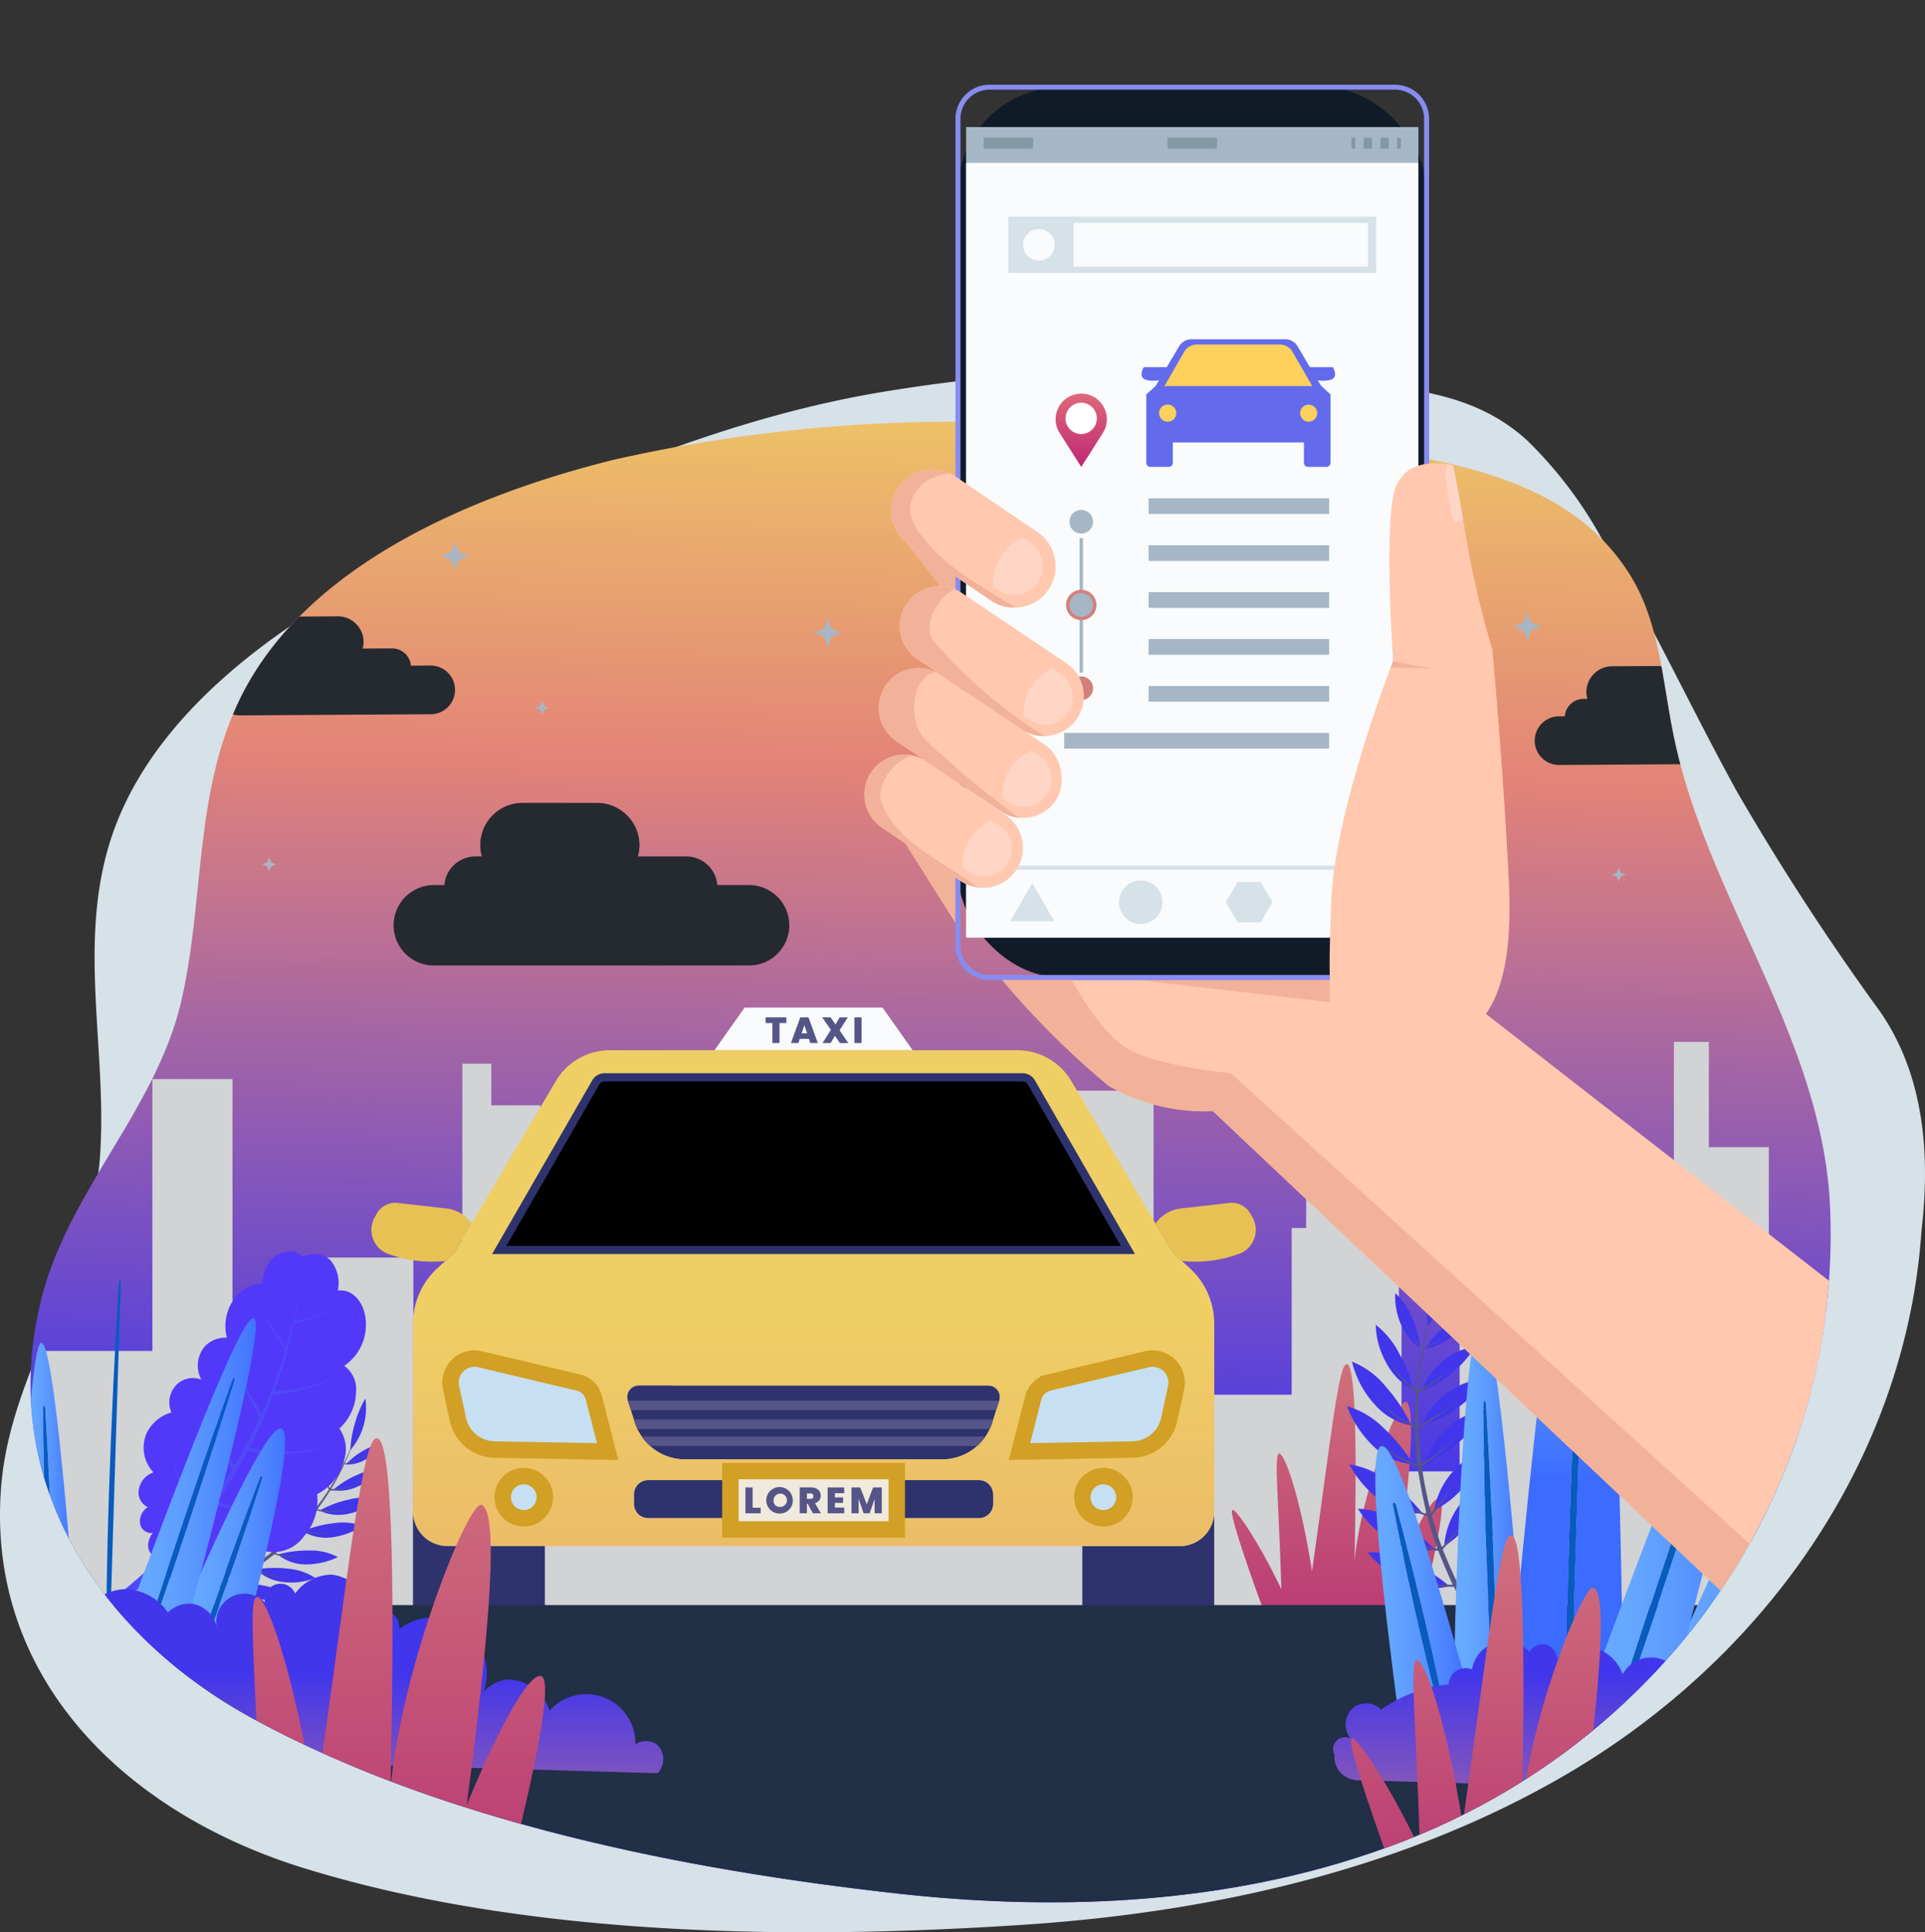 <svg xmlns="http://www.w3.org/2000/svg" xmlns:xlink="http://www.w3.org/1999/xlink" width="117.069" height="117.511" viewBox="0 0 117.069 117.511"><rect x="0" y="0" width="117.069" height="117.511" fill="#333333" stroke="none"/><defs><linearGradient id="a" x1="0.519" y1="-0.055" x2="0.496" y2="0.719" gradientUnits="objectBoundingBox"><stop offset="0" stop-color="#efcf64"/><stop offset="0.371" stop-color="#e38378"/><stop offset="1" stop-color="#4136eb"/></linearGradient><clipPath id="b"><path d="M134.48,130.43c-4.268-.3-8.551-.39-12.826-.352a94.3,94.3,0,0,0-21.961,2.307c-8.366,2.081-18.682,6.3-22.709,14.51-2.8,5.71-2.18,12.272-3.566,18.335-1.526,6.676-6.9,11.6-8.545,18.257-2.712,10.979,3.539,20.363,12.913,25.461,11.556,6.285,26.186,9.182,39.159,10.627,10.308,1.147,20.979.6,30.656-3.136,15.925-6.143,26.758-21.212,26.076-38.481-.414-10.48-7.612-19-9.583-29.092-.627-3.211-.834-6.625-2.546-9.412-3.65-5.942-10.878-6.96-17.181-7.935C141.087,131.012,137.788,130.66,134.48,130.43Z" transform="translate(-64.235 -130.07)" fill="none"/></clipPath><linearGradient id="c" x1="0.5" y1="0.384" x2="0.5" y2="1.046" gradientUnits="objectBoundingBox"><stop offset="0" stop-color="#efcf64"/><stop offset="1" stop-color="#eaac6d"/></linearGradient><linearGradient id="d" x1="0.5" x2="0.5" y2="1" gradientUnits="objectBoundingBox"><stop offset="0" stop-color="#d0717c"/><stop offset="0.967" stop-color="#bb3d74"/></linearGradient><linearGradient id="e" x1="-202.796" y1="-142.835" x2="-202.796" y2="-141.836" gradientUnits="objectBoundingBox"><stop offset="0" stop-color="#a867a2"/><stop offset="1" stop-color="#4136eb"/></linearGradient><linearGradient id="f" x1="-194.947" y1="-237.569" x2="-194.947" y2="-235.912" xlink:href="#e"/><linearGradient id="g" y1="0.5" x2="1" y2="0.5" gradientUnits="objectBoundingBox"><stop offset="0" stop-color="#68acff"/><stop offset="0.229" stop-color="#64a7ff"/><stop offset="0.498" stop-color="#5a98ff"/><stop offset="0.787" stop-color="#4a81ff"/><stop offset="1" stop-color="#3b6bff"/></linearGradient><linearGradient id="h" x1="0.5" y1="0.062" x2="0.5" y2="0.607" xlink:href="#g"/><linearGradient id="l" x1="105.42" y1="-166.173" x2="105.292" y2="-165.527" gradientUnits="objectBoundingBox"><stop offset="0" stop-color="#84e4fd"/><stop offset="0.472" stop-color="#6a8bfa"/><stop offset="0.83" stop-color="#584ff9"/><stop offset="1" stop-color="#5238f9"/></linearGradient><linearGradient id="r" x1="0.5" y1="2.66" x2="0.5" y2="0.5" xlink:href="#a"/><linearGradient id="s" x1="0.5" y1="2.472" x2="0.5" y2="0.312" xlink:href="#a"/><clipPath id="v"><path d="M173.676,119.293c-.414-10.48-7.612-19-9.583-29.092-.627-3.211-.834-6.625-2.546-9.412-2.081-3.388-5.327-5.174-8.9-6.266V45.759H95.4V74.944c-7.327,2.37-15.058,6.438-18.417,13.286-2.8,5.71-2.18,12.272-3.566,18.335-1.526,6.676-6.9,11.6-8.545,18.257-2.712,10.979,3.539,20.363,12.913,25.461,11.556,6.285,26.186,9.182,39.159,10.627,10.308,1.147,20.979.6,30.656-3.136C163.524,151.631,174.358,136.563,173.676,119.293Z" transform="translate(-64.235 -45.759)" fill="none"/></clipPath><linearGradient id="w" x1="0.5" x2="0.5" y2="1" gradientUnits="objectBoundingBox"><stop offset="0" stop-color="#df697b"/><stop offset="1" stop-color="#be2773"/></linearGradient></defs><g transform="translate(-58.123 -45.759)"><path d="M123.367,119.707a102.943,102.943,0,0,0-11.444,1.23c-9,1.477-16.848,4.872-25.186,8.4-1.439.609-2.925,1.288-4.417,2.039-7.46,3.752-15.054,9.294-17.471,16.826-2.016,6.285-.205,12.794-.639,19.174-.477,7.024-5.4,12.988-6.006,20.019-1,11.588,7.353,19.9,18.32,23.31,13.52,4.2,29.754,4.412,43.955,3.462,11.282-.755,22.66-3.291,32.413-8.855,11.236-6.411,19.027-16.774,21.407-28.352a37.385,37.385,0,0,0,.683-5.028c.518-4.472.214-9.338-2.524-13.293A153.857,153.857,0,0,1,163.72,145.2c-2.786-5.081-5.227-10.348-8.192-15.331a25.449,25.449,0,0,0-4.558-5.988c-3.09-2.8-6.818-3.077-10.769-3.571A96.319,96.319,0,0,0,123.367,119.707Z" transform="translate(0 -51.365)" fill="#d6e1e8"/><path d="M134.48,130.43c-4.268-.3-8.551-.39-12.826-.352a94.3,94.3,0,0,0-21.961,2.307c-8.366,2.081-18.682,6.3-22.709,14.51-2.8,5.71-2.18,12.272-3.566,18.335-1.526,6.676-6.9,11.6-8.545,18.257-2.712,10.979,3.539,20.363,12.913,25.461,11.556,6.285,26.186,9.182,39.159,10.627,10.308,1.147,20.979.6,30.656-3.136,15.925-6.143,26.758-21.212,26.076-38.481-.414-10.48-7.612-19-9.583-29.092-.627-3.211-.834-6.625-2.546-9.412-3.65-5.942-10.878-6.96-17.181-7.935C141.087,131.012,137.788,130.66,134.48,130.43Z" transform="translate(-4.253 -58.665)" fill="url(#a)"/><g transform="translate(59.982 71.405)"><g clip-path="url(#b)"><g transform="translate(-27.502 35.632)"><g transform="translate(25.602 1.153)" style="mix-blend-mode:multiply;isolation:isolate"><path d="M57.987,280.74v-1.389h2.782v-8.629h6.526V254.188h4.873v23.235h3.345v-12.38h7.654v15.263h2.98V253.257h1.76v2.528h2.98v7.123h.9v12.735h7.091V265.076h3.009v-2.323h6.738v10.022h4.558v-2.258h7.693V254.895h7.306v18.489h8.4V263.247h.88V251H143.1V267.91h.163v10.137h3.531V262.784h6.941v2.244h2.128v10.137h3.963V251.93h2.126v6.4H165.6v10.137h5.66v18.122H57.987Z" transform="translate(-57.987 -250.999)" fill="#d1d3d4"/></g><g transform="translate(48.255)"><path d="M213.022,249.8c-.748-1.054-1.829-2.591-1.829-2.591H202.8s-1.081,1.537-1.829,2.591h12.051Z" transform="translate(-180.131 -247.21)" fill="#f8fafb"/><path d="M294.968,286.994a1.305,1.305,0,0,0-1.34-.761l-2.887.33a2.178,2.178,0,0,0-1.6.924l1.047,1.767.554.509a7.834,7.834,0,0,0,3.58-.472A1.562,1.562,0,0,0,294.968,286.994Z" transform="translate(-241.48 -274.356)" fill="#e8c154"/><path d="M280.428,350.064h-5.921v4.019a1.063,1.063,0,0,0,1.063,1.063h5.893a1.063,1.063,0,0,0,1.063-1.063v-6.113A2.094,2.094,0,0,1,280.428,350.064Z" transform="translate(-231.298 -317.321)" fill="#2e336d"/><path d="M205.837,341.652h-20.1a.874.874,0,0,0-.875.875v.57a.874.874,0,0,0,.875.875h20.1a.874.874,0,0,0,.876-.875v-.57A.874.874,0,0,0,205.837,341.652Z" transform="translate(-168.921 -312.924)" fill="#2e336d"/><path d="M206.153,323.661l0,.012-.183.57-.183.57-.061.2a2.535,2.535,0,0,1-.151.379,2.762,2.762,0,0,1-.265.468,3.044,3.044,0,0,1-.5.57,3.2,3.2,0,0,1-2.134.814h-15.63a3.2,3.2,0,0,1-2.134-.814,3.056,3.056,0,0,1-.5-.57,2.764,2.764,0,0,1-.265-.468,2.539,2.539,0,0,1-.151-.379l-.061-.2-.183-.57-.183-.57,0-.012a.7.7,0,0,1,.668-.912h21.258A.7.7,0,0,1,206.153,323.661Z" transform="translate(-167.992 -299.771)" fill="#2e336d"/><g transform="translate(7.318 3.988)"><path d="M195.613,271.319l-6.088-10.568a.871.871,0,0,0-.749-.432H163.354a.871.871,0,0,0-.749.432l-6.088,10.568h39.1Z" transform="translate(-156.517 -260.319)" fill="#2e336d"/><path d="M195.613,271.319l-6.088-10.568a.871.871,0,0,0-.749-.432H163.354a.871.871,0,0,0-.749.432l-6.088,10.568h39.1Z" transform="translate(-156.517 -260.319)"/><path d="M195.613,271.319l-6.088-10.568a.871.871,0,0,0-.749-.432H163.354a.871.871,0,0,0-.749.432l-6.088,10.568h39.1Z" transform="translate(-156.517 -260.319)" fill="none" stroke="#2e336d" stroke-miterlimit="10" stroke-width="1"/></g><path d="M185.848,266.266l-5.119-8.666a3.811,3.811,0,0,0-3.282-1.873H152.661a3.811,3.811,0,0,0-3.282,1.873l-5.119,8.666-1.047,1.767-.554.509-.476.432a4.577,4.577,0,0,0-1.491,3.376v11.436a2.094,2.094,0,0,0,2.1,2.093h44.528a2.094,2.094,0,0,0,2.1-2.093V272.351a4.578,4.578,0,0,0-1.491-3.376l-.476-.432-.554-.509Zm-34.254-8.711a.871.871,0,0,1,.749-.432h25.421a.871.871,0,0,1,.749.432l6.088,10.568h-39.1Zm-4.166,26.634a1.281,1.281,0,1,1,1.283-1.279A1.276,1.276,0,0,1,147.428,284.189Zm-1.763-4.179a2.326,2.326,0,0,1-2.24-1.841l-.415-1.922a1.459,1.459,0,0,1,1.763-1.731l5.987,1.421a1.264,1.264,0,0,1,.928.912l.843,3.282Zm30.316,3.3a.874.874,0,0,1-.876.875H155a.874.874,0,0,1-.875-.875v-.57a.874.874,0,0,1,.875-.875h20.1a.874.874,0,0,1,.876.875Zm.37-6.284-.432,1.348a3.2,3.2,0,0,1-3.05,2.232h-15.63a3.2,3.2,0,0,1-3.05-2.232l-.432-1.348a.7.7,0,0,1,.668-.912h21.258A.7.7,0,0,1,176.351,277.026Zm6.329,7.164a1.281,1.281,0,1,1,1.279-1.279A1.279,1.279,0,0,1,182.679,284.189Zm4.419-7.941-.415,1.922a2.326,2.326,0,0,1-2.24,1.841l-6.866.122.843-3.282a1.264,1.264,0,0,1,.929-.912l5.986-1.421A1.459,1.459,0,0,1,187.1,276.248Z" transform="translate(-138.188 -253.136)" fill="url(#c)"/><path d="M138.531,287.486a2.178,2.178,0,0,0-1.6-.924l-2.887-.33a1.3,1.3,0,0,0-1.34.761,1.562,1.562,0,0,0,.647,2.3,7.834,7.834,0,0,0,3.58.472l.554-.509Z" transform="translate(-132.46 -274.356)" fill="#e8c154"/><path d="M140.692,347.971v6.113a1.063,1.063,0,0,0,1.063,1.063h5.893a1.063,1.063,0,0,0,1.063-1.063v-4.019h-5.921A2.094,2.094,0,0,1,140.692,347.971Z" transform="translate(-138.188 -317.321)" fill="#2e336d"/><g transform="translate(23.947 0.591)"><path d="M211.185,249.154h1.263v.346h-.416v1.216H211.6V249.5h-.412Z" transform="translate(-211.185 -249.154)" fill="#565588"/><path d="M217.345,250.461h-.554l-.084.255h-.456l.569-1.562h.5l.567,1.562h-.459Zm-.277-.837-.166.5h.334Z" transform="translate(-214.71 -249.154)" fill="#565588"/><path d="M223.282,250.275l-.259.441h-.494l.507-.8-.525-.762h.512l.295.43.253-.43h.494l-.5.787.534.776h-.512Z" transform="translate(-219.066 -249.154)" fill="#565588"/><path d="M228.947,249.154h.434v1.562h-.434Z" transform="translate(-223.544 -249.154)" fill="#565588"/></g><path d="M275.79,340.875a1.281,1.281,0,1,0,1.279,1.283A1.283,1.283,0,0,0,275.79,340.875Z" transform="translate(-231.298 -312.384)" fill="#c6dff2" stroke="#d1a024" stroke-miterlimit="10" stroke-width="1"/><path d="M269.707,317.407l-5.986,1.421a1.264,1.264,0,0,0-.929.912l-.843,3.282,6.866-.122a2.326,2.326,0,0,0,2.24-1.841l.415-1.922A1.459,1.459,0,0,0,269.707,317.407Z" transform="translate(-222.56 -296.026)" fill="#c6dff2" stroke="#d1a024" stroke-miterlimit="10" stroke-width="1"/><path d="M159.911,340.875a1.281,1.281,0,1,0,1.283,1.283A1.279,1.279,0,0,0,159.911,340.875Z" transform="translate(-150.671 -312.384)" fill="#c6dff2" stroke="#d1a024" stroke-miterlimit="10" stroke-width="1"/><path d="M155.981,318.828l-5.987-1.421a1.459,1.459,0,0,0-1.763,1.731l.415,1.922a2.327,2.327,0,0,0,2.24,1.841l6.866.122-.843-3.282A1.264,1.264,0,0,0,155.981,318.828Z" transform="translate(-143.41 -296.026)" fill="#c6dff2" stroke="#d1a024" stroke-miterlimit="10" stroke-width="1"/><path d="M206.235,325.788l-.183.57H183.832l-.183-.57Z" transform="translate(-168.078 -301.886)" fill="#565588"/><path d="M206.707,329.537l-.061.2a2.538,2.538,0,0,1-.151.379H185.066a2.54,2.54,0,0,1-.151-.379l-.061-.2Z" transform="translate(-168.916 -304.494)" fill="#565588"/><path d="M207.32,332.964a3.045,3.045,0,0,1-.5.57h-19.9a3.054,3.054,0,0,1-.5-.57Z" transform="translate(-170.006 -306.879)" fill="#565588"/><rect width="10.119" height="3.555" transform="translate(21.806 28.181)" fill="#efeadc" stroke="#d1a024" stroke-miterlimit="10" stroke-width="1"/><g transform="translate(22.721 29.151)"><path d="M207.593,343.126v1.239h.489v.335h-.927v-1.574Z" transform="translate(-207.155 -343.101)" fill="#565588"/><path d="M212.129,344.66a.807.807,0,1,1,.806-.809A.792.792,0,0,1,212.129,344.66Zm0-.406a.405.405,0,1,0-.362-.4A.357.357,0,0,0,212.129,344.253Z" transform="translate(-210.053 -343.045)" fill="#565588"/><path d="M218.7,343.126c.391,0,.587.223.587.5a.457.457,0,0,1-.346.456l.355.614h-.489l-.313-.581h-.047v.581h-.438v-1.574Zm-.036.366h-.217v.328h.217c.118,0,.179-.058.179-.165A.156.156,0,0,0,218.666,343.492Z" transform="translate(-214.709 -343.101)" fill="#565588"/><path d="M224.61,343.477h-.569v.257h.5v.333h-.5v.283h.569v.351H223.6v-1.574h1.007Z" transform="translate(-218.6 -343.101)" fill="#565588"/><path d="M228.363,343.126h.529l.4,1.023.386-1.023h.527V344.7h-.438v-.869l-.3.869H229.1l-.3-.875v.875h-.438Z" transform="translate(-221.912 -343.101)" fill="#565588"/></g></g><path d="M317.05,326.628c-.4-.134-1.428,1.7-2.557,4.423,1.065-7.97.947-10.153.5-10.3-.426-.139-2.693,5.389-3.116,9.685q.255-11.915-.466-11.973c-.5-.041-.93,4.236-2.119,12.6-.748-4.72-1.687-7.182-2-7.153-.334.03-.016,2.881.136,8.242-1.536-3.183-2.8-4.893-2.974-4.821q-.3.124,2.022,6.492h9.349S317.691,326.842,317.05,326.628Z" transform="translate(-203.858 -296.79)" fill="url(#d)"/><path d="M80.759,366.651a28.939,28.939,0,0,0,8.524,6.915c11.556,6.285,26.186,9.182,39.159,10.627,10.308,1.147,20.979.6,30.656-3.136a41.523,41.523,0,0,0,18.79-14.405Z" transform="translate(-48.23 -330.319)" fill="#212f47"/><g transform="translate(107.559 14.944)"><g transform="translate(0)"><path d="M334.152,305.729a7.829,7.829,0,0,0,1.769-1.761,4.221,4.221,0,0,0-2.289.771,4.706,4.706,0,0,0-1.684,2.057A5.732,5.732,0,0,0,334.152,305.729Zm.155,10.528a5.8,5.8,0,0,0,1.558-1.922,8.055,8.055,0,0,0,.872-2.362,4.246,4.246,0,0,0-1.769,1.675A4.716,4.716,0,0,0,334.307,316.257Zm-4.667-9.308a5.161,5.161,0,0,0-2.217-1.319,6.608,6.608,0,0,0,1.7,2.524,3.9,3.9,0,0,0,2.327,1.013A10.011,10.011,0,0,0,329.639,306.949Zm3.7,7.2a5.74,5.74,0,0,0,1.732-1.734,7.911,7.911,0,0,0,1.1-2.241,4.218,4.218,0,0,0-1.912,1.474A4.693,4.693,0,0,0,333.337,314.153Zm2.536-8.3a4.264,4.264,0,0,0-2.219,1,4.716,4.716,0,0,0-1.481,2.227,5.816,5.816,0,0,0,2.1-1.292A7.922,7.922,0,0,0,335.873,305.852Zm-5.942,4.337a5.155,5.155,0,0,0-2.37-1.017,6.62,6.62,0,0,0,2.012,2.28,3.9,3.9,0,0,0,2.44.7A9.988,9.988,0,0,0,329.932,310.189Zm6.037-1.9a4.258,4.258,0,0,0-2.07,1.279,4.706,4.706,0,0,0-1.178,2.4,5.818,5.818,0,0,0,1.917-1.557A7.939,7.939,0,0,0,335.969,308.29Zm-6.187-3.846a5.11,5.11,0,0,0-2.055-1.522,5.878,5.878,0,0,0,1.422,2.656,3.871,3.871,0,0,0,2.193,1.23A9.912,9.912,0,0,0,329.782,304.444Zm.791-2.061a5.272,5.272,0,0,0-1.4-1.7,4.9,4.9,0,0,0,.715,2.451,3.738,3.738,0,0,0,1.551,1.494A7.616,7.616,0,0,0,330.572,302.383Zm-.28,11.529a3.874,3.874,0,0,0,2.476.451,9.855,9.855,0,0,0-2.248-1.732,5.1,5.1,0,0,0-2.438-.764A5.908,5.908,0,0,0,330.292,313.912Zm1.671-9.241a4.988,4.988,0,0,0,1.808-1.027,6.391,6.391,0,0,0,1.431-1.611,3.5,3.5,0,0,0-1.882.805A4.217,4.217,0,0,0,331.963,304.67Zm-.757,10.382a5.138,5.138,0,0,0-2.529-.528,6.693,6.693,0,0,0,2.436,1.846,3.9,3.9,0,0,0,2.537.208A10.072,10.072,0,0,0,331.206,315.053Zm.982-12.9a3.943,3.943,0,0,0,1.546-.689,5.224,5.224,0,0,0,1.287-1.239,3.077,3.077,0,0,0-1.583.54A3.759,3.759,0,0,0,332.188,302.157Zm.446-3.741a5.389,5.389,0,0,0-.325,2.347c0,.02,0,.04.007.06l.034-.049a10.129,10.129,0,0,0,1.032-2.087,9.014,9.014,0,0,0,.562-2.348A5.408,5.408,0,0,0,332.634,298.416Zm-1.88,2.353a3.082,3.082,0,0,0,1.121,1.33,6.025,6.025,0,0,0-.514-1.878,4.083,4.083,0,0,0-1.007-1.454A4.282,4.282,0,0,0,330.753,300.768Z" transform="translate(-327.422 -296.338)" fill="url(#e)"/><path d="M335.157,316.463c-.03-.012-.059-.025-.089-.036h0c-.094-.038-.189-.076-.281-.122a5.682,5.682,0,0,1-1.4-.93,4.622,4.622,0,0,1-.615-.667,4.518,4.518,0,0,0,.628.635,5.347,5.347,0,0,0,.687.492,6.294,6.294,0,0,0,.722.369c.1.042.2.079.293.114l.077.028c.078.029.159.052.238.076-.07-.737-.116-1.46-.139-2.2-.1-.047-.194-.093-.29-.144l-.039-.022h0c-.1-.058-.21-.113-.311-.179a5.816,5.816,0,0,1-.675-.48,5.71,5.71,0,0,1-.623-.594,4.638,4.638,0,0,1-.544-.726,4.448,4.448,0,0,0,.562.7,5.5,5.5,0,0,0,.633.562,6.574,6.574,0,0,0,.681.446c.11.064.227.12.341.18l.011.005c.084.04.169.077.254.114-.009-.669.015-1.348.07-2.014-.075-.06-.148-.121-.221-.185h0c-.085-.074-.17-.154-.252-.235a6.245,6.245,0,0,1-.466-.52,5.82,5.82,0,0,1-.416-.592,5.051,5.051,0,0,1-.351-.667,4.823,4.823,0,0,0,.371.642,5.627,5.627,0,0,0,.433.562,6.14,6.14,0,0,0,.479.489c.067.061.136.121.205.178s.153.121.231.179a22.848,22.848,0,0,1,.348-2.476c-.04-.045-.079-.091-.117-.138a5.176,5.176,0,0,1-.523-.771,11.121,11.121,0,0,1-.469-1.116,10.915,10.915,0,0,0,.492,1.092,4.978,4.978,0,0,0,.488.689q.071.085.146.166c.107-.535.169-.8.309-1.332.132-.5.206-.752.367-1.248-.063.21-.093.314-.151.525.063-.209.1-.313.163-.521-.15.5-.217.75-.338,1.254-.127.532-.183.8-.278,1.335q.1-.048.2-.1c.242-.125.482-.263.716-.413.313-.2.914-.656.914-.656s-.592.474-.9.685c-.253.173-.516.332-.778.476-.053.029-.106.058-.159.085a22.794,22.794,0,0,0-.29,2.472c.086-.045.171-.092.256-.138s.155-.089.232-.135c.187-.112.376-.234.561-.358s.367-.256.545-.393.354-.278.522-.432c-.162.162-.334.312-.508.458s-.352.288-.533.423-.367.267-.552.391c-.094.063-.19.125-.285.184h0l-.245.149c-.04.663-.048,1.338-.023,2,.083-.04.167-.079.25-.121l.011-.006c.113-.061.228-.117.337-.179.226-.127.461-.263.682-.4s.443-.3.656-.458a6.62,6.62,0,0,0,.618-.517,6.862,6.862,0,0,1-.6.544c-.209.17-.427.334-.645.487s-.445.3-.674.439c-.1.064-.2.12-.306.179h0l-.038.022c-.094.053-.189.1-.283.154.04.733.1,1.448.188,2.176.071-.042.145-.084.214-.128l.068-.044c.087-.055.176-.112.26-.17.211-.146.431-.306.638-.469s.41-.339.6-.521a6.713,6.713,0,0,0,.559-.579,6.824,6.824,0,0,1-.542.6c-.19.191-.388.377-.59.55s-.411.346-.626.5c-.08.063-.163.119-.246.177h0c-.027.017-.051.036-.078.055-.079.055-.161.107-.242.16.146.968.335,1.912.571,2.862.048-.052.1-.1.144-.156s.118-.135.175-.2c.141-.167.279-.344.414-.521s.263-.361.387-.547.244-.377.353-.576c-.1.2-.214.4-.331.6s-.238.386-.366.572-.26.372-.394.549c-.068.09-.139.18-.21.267h0l-.132.159c.175.649.384,1.3.622,1.928.053-.053.106-.1.158-.158l.008-.009c.086-.095.177-.187.26-.281.172-.194.349-.4.512-.607s.321-.426.47-.648a6.751,6.751,0,0,0,.415-.692,6.91,6.91,0,0,1-.392.712c-.142.229-.294.457-.45.673s-.321.432-.493.637c-.073.094-.153.181-.23.271h0l-.029.034c-.059.068-.12.133-.18.2.276.691.567,1.358.886,2.03.046-.055.094-.109.137-.165l.05-.065c.064-.081.129-.164.189-.248.151-.209.306-.434.447-.656s.275-.458.4-.7a6.778,6.778,0,0,0,.337-.735,6.992,6.992,0,0,1-.313.752c-.116.244-.242.486-.375.719s-.273.465-.425.685c-.054.086-.114.168-.173.25h0c-.019.025-.036.051-.055.078-.049.069-.1.137-.154.2a27.675,27.675,0,0,0,2.219,3.549l-.268.2a28.058,28.058,0,0,1-2.221-3.616c-.086,0-.172,0-.258,0l-.1-.006h0c-.1-.006-.2-.011-.307-.026a5.725,5.725,0,0,1-1.634-.432,4.649,4.649,0,0,1-.8-.435,4.547,4.547,0,0,0,.8.4,5.459,5.459,0,0,0,.813.246,6.347,6.347,0,0,0,.806.117c.1.008.211.012.315.014l.082,0c.071,0,.144,0,.216,0-.318-.683-.607-1.361-.881-2.063-.089-.011-.178-.021-.267-.036l-.044-.008h0c-.117-.021-.235-.039-.353-.069a5.856,5.856,0,0,1-.8-.235,5.766,5.766,0,0,1-.784-.36,4.621,4.621,0,0,1-.752-.509,4.469,4.469,0,0,0,.758.475,5.525,5.525,0,0,0,.783.326,6.68,6.68,0,0,0,.79.2c.125.024.254.04.381.059h.012c.075.009.149.015.223.021-.235-.638-.442-1.3-.614-1.956-.065-.024-.13-.048-.194-.074h0c-.105-.042-.211-.089-.315-.139a6.285,6.285,0,0,1-.611-.338,5.856,5.856,0,0,1-.586-.422,5.037,5.037,0,0,1-.549-.513,4.842,4.842,0,0,0,.56.482,5.661,5.661,0,0,0,.592.388,6.158,6.158,0,0,0,.612.305c.083.036.168.07.252.1.067.024.134.047.2.068-.231-.962-.414-1.918-.554-2.9C335.339,316.53,335.247,316.5,335.157,316.463Z" transform="translate(-331.143 -303.605)" fill="#565588"/></g></g><g transform="translate(36.948 23.77)"><g transform="translate(0)"><path d="M108.888,331.914a3.215,3.215,0,0,0-.1-1.812,2.883,2.883,0,0,0-.949-1.348,5.339,5.339,0,0,0,.263,1.683A3.91,3.91,0,0,0,108.888,331.914Zm-4.428,2.553a2.9,2.9,0,0,0-.3-1.636,5.508,5.508,0,0,0-.473,1.652,3.964,3.964,0,0,0,.082,1.687A3.219,3.219,0,0,0,104.46,334.467Zm3.747-1.046a2.667,2.667,0,0,0,1.69.382,4.515,4.515,0,0,0,1.953-.7,3.522,3.522,0,0,0-1.753-.169A6.844,6.844,0,0,0,108.207,333.422Zm-2.549.235a2.88,2.88,0,0,0-.457-1.584,5.389,5.389,0,0,0-.3,1.677,3.915,3.915,0,0,0,.254,1.654A3.2,3.2,0,0,0,105.658,333.657Zm1.548-2.137a3.969,3.969,0,0,0,.637,1.56,3.216,3.216,0,0,0,.083-1.824,2.906,2.906,0,0,0-.819-1.445A5.4,5.4,0,0,0,107.206,331.52Zm-.517,3.319a2.666,2.666,0,0,0,1.626.6,4.521,4.521,0,0,0,2.028-.443,3.513,3.513,0,0,0-1.715-.4A6.814,6.814,0,0,0,106.689,334.839Zm-.743-2.018a3.972,3.972,0,0,0,.427,1.631,3.213,3.213,0,0,0,.322-1.8,2.913,2.913,0,0,0-.624-1.54A5.428,5.428,0,0,0,105.947,332.821Zm3.271-.655a2.644,2.644,0,0,0,1.7.208,4.014,4.014,0,0,0,1.855-.888,3.49,3.49,0,0,0-1.745.008A6.764,6.764,0,0,0,109.217,332.166Zm.823-1.239a2.551,2.551,0,0,0,1.457-.2,3.343,3.343,0,0,0,1.383-1.06,3.59,3.59,0,0,0-1.453.37A5.2,5.2,0,0,0,110.04,330.927Zm-1.07,5.34a3.48,3.48,0,0,0-1.65-.564,6.73,6.73,0,0,0-1.937.046,2.644,2.644,0,0,0,1.545.751A4.029,4.029,0,0,0,108.97,336.267Zm.761-7.086a2.386,2.386,0,0,0-.711-1.2,4.365,4.365,0,0,0,.138,1.464,3.4,3.4,0,0,0,.58,1.3A2.878,2.878,0,0,0,109.731,329.181ZM104,336.613a2.663,2.663,0,0,0,1.481.909,4.568,4.568,0,0,0,2.086-.033,3.5,3.5,0,0,0-1.6-.73A6.871,6.871,0,0,0,104,336.613ZM110.5,328a2.093,2.093,0,0,0-.653-.936,3.574,3.574,0,0,0,.209,1.2,2.694,2.694,0,0,0,.573,1A2.563,2.563,0,0,0,110.5,328Zm1.511-2.643a6.159,6.159,0,0,0-.638,1.52,6.9,6.9,0,0,0-.274,1.565c0,.014,0,.027,0,.041l.028-.03a3.907,3.907,0,0,0,.886-3.1Zm1,2.785a2.794,2.794,0,0,0-1.141.394,4.113,4.113,0,0,0-1.041.826,2.1,2.1,0,0,0,1.153-.28A2.918,2.918,0,0,0,113.007,328.137Z" transform="translate(-101.098 -325.352)" fill="url(#f)"/><path d="M102.393,338.608l.063.016h0c.068.017.134.034.2.046a3.888,3.888,0,0,0,1.147.054,3.158,3.158,0,0,0,.607-.119,3.075,3.075,0,0,1-.6.1,3.684,3.684,0,0,1-.577-.006,4.305,4.305,0,0,1-.547-.089c-.069-.016-.14-.035-.207-.055l-.054-.015c-.054-.016-.109-.036-.162-.055.336-.378.653-.757.965-1.155.072.014.144.027.218.038l.031,0h0c.08.01.161.023.243.027a3.978,3.978,0,0,0,.565.009,3.873,3.873,0,0,0,.583-.076,3.163,3.163,0,0,0,.593-.18,3.037,3.037,0,0,1-.59.156,3.806,3.806,0,0,1-.576.054,4.559,4.559,0,0,1-.555-.029c-.086-.01-.173-.026-.26-.039l-.009,0c-.063-.012-.124-.026-.186-.04.275-.364.536-.748.774-1.137.065,0,.13-.007.2-.012h0c.077-.006.156-.016.234-.027a4.222,4.222,0,0,0,.467-.1,3.992,3.992,0,0,0,.468-.158,3.47,3.47,0,0,0,.463-.226,3.293,3.293,0,0,1-.464.2,3.8,3.8,0,0,1-.465.135,4.2,4.2,0,0,1-.461.076c-.061.006-.123.012-.185.015s-.134.005-.2.005a15.652,15.652,0,0,0,.808-1.5l.12-.029a3.5,3.5,0,0,0,.6-.214,7.574,7.574,0,0,0,.709-.424,7.522,7.522,0,0,1-.712.4,3.417,3.417,0,0,1-.546.182c-.049.012-.1.023-.148.033.157-.338.231-.51.368-.858.13-.33.19-.5.3-.835-.05.141-.076.21-.129.35.05-.14.074-.211.12-.352-.119.335-.183.5-.32.827-.145.344-.222.514-.386.847-.023-.044-.046-.089-.068-.134-.083-.167-.159-.339-.228-.516-.091-.237-.238-.73-.238-.73s.135.5.22.742c.07.2.15.391.237.576.017.037.035.074.053.111a15.583,15.583,0,0,1-.838,1.478c-.029-.059-.057-.119-.085-.179s-.05-.112-.073-.168c-.058-.137-.113-.281-.164-.424s-.1-.289-.141-.436-.083-.3-.113-.448c.024.155.058.307.095.457s.077.3.123.448.094.3.146.438c.026.072.054.145.083.217h0c.025.061.049.12.075.18-.245.381-.513.756-.795,1.111-.03-.056-.06-.111-.089-.168l0-.008c-.037-.079-.078-.157-.113-.235-.073-.161-.148-.331-.212-.5s-.124-.342-.176-.517a4.561,4.561,0,0,1-.132-.534,4.706,4.706,0,0,0,.113.543c.046.178.1.356.158.528s.123.346.194.513c.029.076.064.148.1.222h0c0,.009.009.018.012.028.03.067.062.133.094.2-.318.387-.641.756-.982,1.122-.022-.052-.046-.1-.066-.157l-.02-.052c-.026-.065-.052-.133-.075-.2-.057-.166-.114-.343-.162-.515s-.089-.352-.123-.531a4.6,4.6,0,0,1-.074-.544,4.659,4.659,0,0,0,.055.551c.027.182.061.364.1.541s.086.356.142.529c.019.067.042.132.064.2h0c.008.02.013.04.02.061.021.062.045.124.068.186-.471.474-.956.917-1.47,1.345-.006-.048-.011-.1-.016-.144s-.01-.122-.014-.183c-.01-.149-.015-.3-.017-.454s0-.3.008-.457.018-.306.038-.459c-.027.153-.045.308-.058.462s-.025.308-.03.463-.007.31,0,.461c0,.077,0,.155.008.231h0c0,.047.006.094.009.141-.358.287-.736.56-1.121.81-.008-.05-.016-.1-.023-.151V340.5c-.009-.087-.022-.174-.03-.259-.016-.176-.03-.361-.037-.541s0-.364,0-.547a4.573,4.573,0,0,1,.051-.548,4.7,4.7,0,0,0-.071.55c-.015.183-.023.37-.024.552s0,.368.014.55c0,.081.011.161.017.242h0c0,.01,0,.02,0,.03.005.061.012.122.019.182-.431.269-.86.519-1.307.76,0-.049-.008-.1-.009-.146,0-.019,0-.037,0-.056,0-.07,0-.143,0-.213,0-.176.007-.362.019-.541s.034-.364.061-.544a4.67,4.67,0,0,1,.111-.541,4.759,4.759,0,0,0-.131.541c-.035.181-.063.365-.083.547s-.038.366-.043.549c0,.07,0,.138-.005.207h0c0,.022,0,.043,0,.065,0,.058,0,.117,0,.175a18.879,18.879,0,0,1-2.654,1.058l.066.219a19.068,19.068,0,0,0,2.682-1.094c.047.035.095.07.144.1l.055.036h0c.058.038.117.076.179.11a3.922,3.922,0,0,0,1.074.422,3.2,3.2,0,0,0,.617.084,3.1,3.1,0,0,1-.6-.1,3.647,3.647,0,0,1-.547-.193,4.366,4.366,0,0,1-.491-.261c-.061-.037-.121-.079-.179-.12l-.046-.032c-.04-.028-.078-.059-.117-.089.451-.248.884-.5,1.318-.781.053.03.106.06.161.089l.028.013h0c.073.036.145.074.222.1a3.98,3.98,0,0,0,.533.192,3.92,3.92,0,0,0,.577.118,3.15,3.15,0,0,0,.62.023,3.039,3.039,0,0,1-.609-.044,3.817,3.817,0,0,1-.563-.136,4.544,4.544,0,0,1-.516-.208c-.079-.037-.156-.081-.234-.121l-.007,0c-.045-.025-.088-.052-.131-.079.387-.256.767-.536,1.127-.829l.137.038h0c.075.019.152.036.23.05a4.3,4.3,0,0,0,.472.061,4.043,4.043,0,0,0,.493,0,3.434,3.434,0,0,0,.509-.061,3.291,3.291,0,0,1-.5.039,3.951,3.951,0,0,1-.483-.025,4.214,4.214,0,0,1-.46-.079c-.06-.014-.121-.029-.179-.047l-.139-.044c.516-.437,1-.889,1.475-1.372C102.265,338.571,102.328,338.591,102.393,338.608Z" transform="translate(-95.289 -330.517)" fill="#565588"/></g></g><g transform="translate(109.284 8.164)"><g transform="translate(0)"><g transform="translate(16.977 17.544)"><path d="M397.569,331.737q1.261.435-2.869,16.564h-2.975q2.261-6.222,4.271-12.536c.073-.229-.064-.27-.147-.051q-2.388,6.241-4.512,12.587H388.9Q396.238,331.279,397.569,331.737Z" transform="translate(-388.903 -331.725)" fill="url(#g)"/><path d="M401.416,344.508c.083-.218.22-.178.147.051q-2.023,6.307-4.271,12.536H396.9Q399.023,350.753,401.416,344.508Z" transform="translate(-394.47 -340.519)" fill="#085bbf"/></g><g transform="translate(8.098)"><path d="M366.7,308.168h-3.167l.027-1.179.056-2.073q.127-4.146.255-8.293.26-8.3.519-16.593c.013-.441-.13-.434-.156-.008q-.5,8.281-.781,16.584-.137,4.15-.2,8.3l-.019,2.076,0,1.185h-3.522c2.275-25.295,3.794-34.161,4.824-34.12S366.391,282.982,366.7,308.168Z" transform="translate(-359.716 -274.048)" fill="url(#h)"/><path d="M372.292,292.952c.026-.427.17-.434.156.008q-.26,8.3-.519,16.593-.127,4.148-.255,8.293l-.056,2.073-.027,1.179h-.3l0-1.185.019-2.076q.058-4.151.2-8.3Q371.786,301.237,372.292,292.952Z" transform="translate(-367.772 -286.978)" fill="#085bbf"/></g><g transform="translate(4.75 10.695)"><path d="M353.2,332.632h-1.827c-.073-6.059-.325-12.121-.688-18.175-.015-.257-.158-.244-.155.006q.081,9.086.618,18.169h-2.439c.226-14.044,1.005-23.4,1.664-23.426Q351.417,309.174,353.2,332.632Z" transform="translate(-348.708 -309.207)" fill="url(#g)"/><path d="M355.536,344.215h-.225q-.546-9.07-.618-18.169c0-.25.14-.263.155-.006C355.211,332.094,355.462,338.156,355.536,344.215Z" transform="translate(-352.872 -320.789)" fill="#085bbf"/></g><g transform="translate(0 18.5)"><path d="M338.958,350.487h-1.765c-.831-4.041-1.8-8.054-2.859-12.044-.05-.188-.187-.15-.152.035q1.17,6.041,2.7,12.008h-2.471q-2.022-15.4-.947-15.617Q334.573,334.645,338.958,350.487Z" transform="translate(-333.093 -334.868)" fill="url(#g)"/><path d="M339.671,358.386h-.309q-1.536-5.959-2.7-12.008c-.035-.185.1-.224.152-.035C337.87,350.332,338.84,354.345,339.671,358.386Z" transform="translate(-335.571 -342.766)" fill="#085bbf"/></g><g transform="translate(12.776 8.702)"><path d="M385.737,302.661q1.134.361-5.576,25.413h-2.7q3.5-10.111,6.691-20.335c.107-.339-.032-.375-.148-.05q-3.6,10.131-6.892,20.384h-2.025Q384.57,302.291,385.737,302.661Z" transform="translate(-375.093 -302.656)" fill="url(#g)"/><path d="M388.641,318.689c.116-.325.255-.29.148.05q-3.211,10.212-6.691,20.335h-.349Q385.03,328.829,388.641,318.689Z" transform="translate(-379.724 -313.655)" fill="#085bbf"/></g></g></g><g transform="translate(32.549 14.83)"><path d="M85.916,312.511a1.012,1.012,0,0,1,.465-1,1,1,0,0,1-.56-.942,1.336,1.336,0,0,1,.906-1.174,2.195,2.195,0,0,1-.425-2.36,2.391,2.391,0,0,1,1.519-1.283,1.517,1.517,0,0,1,.339-1.712,1.4,1.4,0,0,1,1.482-.279,1.815,1.815,0,0,1,.172-1.984,1.7,1.7,0,0,1,1.374-.571,2.856,2.856,0,0,1,.558-2.5,2.269,2.269,0,0,1,1.628-.8,2.242,2.242,0,0,1,.506-1.448c.442-.49,1.466-.738,1.927-.161a1.5,1.5,0,0,1,1.662.17,2.179,2.179,0,0,1,.472,1.873c.873-.113,1.631.683,1.7,1.875a3.007,3.007,0,0,1-1.314,2.7,1.731,1.731,0,0,1,.724,1.515,3.13,3.13,0,0,1-1.016,2.3,2.2,2.2,0,0,1,.29,1.911,3.166,3.166,0,0,1-1.644,2.08,3.281,3.281,0,0,1-.8,2.56,2.285,2.285,0,0,1-2.358.909,2.08,2.08,0,0,1-1.3,1.74.841.841,0,0,1-1.13-.578,1.66,1.66,0,0,1-1.367.972.746.746,0,0,1-.734-.712,1.1,1.1,0,0,1-.864.42,1.141,1.141,0,0,1-.822-1.239,1.045,1.045,0,0,1-.9-.845,1.221,1.221,0,0,1,.284-.869A.687.687,0,0,1,85.916,312.511Z" transform="translate(-84.301 -295.964)" fill="url(#l)"/><path d="M84.935,313.313c.159.407.328.821.517,1.217.087.2.19.4.285.593.06.124.128.247.193.37a24.279,24.279,0,0,0,2.12-2.973c-.095-.153-.195-.305-.284-.459-.111-.191-.23-.386-.337-.579-.213-.384-.433-.788-.631-1.184s-.388-.807-.563-1.217a12.65,12.65,0,0,1-.471-1.249,12.269,12.269,0,0,0,.513,1.224c.188.4.391.8.6,1.183s.446.773.672,1.141c.113.185.239.372.357.555.083.129.176.257.264.384a24.3,24.3,0,0,0,1.575-2.944c-.18-.3-.357-.6-.525-.907-.179-.326-.353-.665-.521-1s-.325-.68-.476-1.023-.3-.69-.421-1.044c.139.346.3.684.463,1.017s.335.665.516.988.368.648.56.959c.163.265.335.527.509.784a24.362,24.362,0,0,0,1.44-3.891,17.58,17.58,0,0,1-1.008-1.521c-.318-.537-.887-1.655-.887-1.655s.594,1.1.924,1.62a16.878,16.878,0,0,0,1.007,1.429,24.385,24.385,0,0,0,.895-4.353,24.464,24.464,0,0,1-.427,2.787,6.642,6.642,0,0,0,1.422-.353c.486-.176,1.438-.674,1.438-.674s-.944.536-1.429.732a6.706,6.706,0,0,1-1.454.412A24.516,24.516,0,0,1,90.6,307.8a7.734,7.734,0,0,0,.864-.053,9.551,9.551,0,0,0,.994-.173,10.68,10.68,0,0,0,1.991-.667,10.88,10.88,0,0,1-1.99.784,9.661,9.661,0,0,1-1,.228,8,8,0,0,1-.937.1,24.526,24.526,0,0,1-1.435,3.228,8.042,8.042,0,0,0,2.251.257,11.165,11.165,0,0,0,2.535-.339,11.307,11.307,0,0,1-2.556.457,8.094,8.094,0,0,1-2.336-.172,24.513,24.513,0,0,1-1.876,3.078,8.514,8.514,0,0,0,.969.282,10.16,10.16,0,0,0,1.222.2,10.553,10.553,0,0,0,2.587-.06,10.708,10.708,0,0,1-2.622.174,10.238,10.238,0,0,1-1.25-.148,8.736,8.736,0,0,1-1.038-.259,33.671,33.671,0,0,1-5.815,6.116l-.329-.43a33.236,33.236,0,0,0,4.957-4.735c-.069-.147-.142-.294-.205-.442-.087-.2-.183-.405-.262-.615-.174-.41-.326-.837-.471-1.255s-.275-.852-.392-1.282a12.759,12.759,0,0,1-.3-1.3,12.394,12.394,0,0,0,.34,1.282C84.629,312.481,84.775,312.9,84.935,313.313Z" transform="translate(-80.825 -299.314)" fill="#5049f9"/></g><g transform="translate(23.283 12.264)"><g transform="translate(12.896 13.327)"><path d="M99.341,331.351q.958.33-2.179,12.582H94.9q1.718-4.727,3.244-9.522c.056-.174-.048-.2-.112-.039q-1.814,4.741-3.427,9.561H92.758Q98.33,331,99.341,331.351Z" transform="translate(-92.758 -331.342)" fill="url(#g)"/><path d="M102.263,341.052c.063-.166.167-.135.112.039q-1.537,4.79-3.244,9.522h-.295Q100.445,345.8,102.263,341.052Z" transform="translate(-96.987 -338.023)" fill="#085bbf"/></g><g transform="translate(6.152)"><path d="M75.9,313.447H73.489l.02-.9.042-1.575q.1-3.149.193-6.3.2-6.3.395-12.6c.01-.335-.1-.33-.119-.005q-.38,6.29-.593,12.6-.1,3.152-.149,6.306l-.015,1.577v.9H70.587c1.728-19.214,2.882-25.949,3.664-25.919S75.657,294.315,75.9,313.447Z" transform="translate(-70.587 -287.529)" fill="url(#h)"/><path d="M80.14,301.89c.02-.325.129-.329.119.005q-.2,6.3-.395,12.6-.1,3.151-.193,6.3l-.042,1.575-.02.9h-.227v-.9l.015-1.577q.044-3.153.149-6.306Q79.756,308.183,80.14,301.89Z" transform="translate(-76.707 -297.351)" fill="#085bbf"/></g><g transform="translate(3.608 8.124)"><path d="M65.636,332.031H64.249c-.056-4.6-.247-9.207-.523-13.806-.012-.2-.12-.185-.118,0q.062,6.9.47,13.8H62.225c.172-10.668.764-17.779,1.264-17.794Q64.283,314.212,65.636,332.031Z" transform="translate(-62.225 -314.237)" fill="url(#g)"/><path d="M67.411,340.83H67.24q-.415-6.889-.47-13.8c0-.19.107-.2.118,0C67.164,331.623,67.356,336.227,67.411,340.83Z" transform="translate(-65.387 -323.035)" fill="#085bbf"/></g><g transform="translate(0 14.053)"><path d="M54.818,345.594H53.478c-.631-3.069-1.368-6.117-2.172-9.148-.038-.143-.142-.114-.116.027q.888,4.589,2.052,9.122H51.366q-1.536-11.7-.719-11.863Q51.487,333.56,54.818,345.594Z" transform="translate(-50.363 -333.729)" fill="url(#g)"/><path d="M55.36,351.594h-.235q-1.167-4.526-2.052-9.122c-.027-.141.078-.17.116-.027C53.992,345.477,54.729,348.525,55.36,351.594Z" transform="translate(-52.246 -339.729)" fill="#085bbf"/></g><g transform="translate(9.705 6.61)"><path d="M90.354,309.264q.862.274-4.235,19.3H84.071q2.658-7.68,5.083-15.446c.081-.258-.024-.285-.112-.038q-2.736,7.7-5.236,15.484H82.268Q89.467,308.984,90.354,309.264Z" transform="translate(-82.268 -309.26)" fill="url(#g)"/><path d="M92.559,321.44c.088-.247.193-.22.112.038q-2.439,7.757-5.083,15.446h-.265Q89.816,329.143,92.559,321.44Z" transform="translate(-85.785 -317.616)" fill="#085bbf"/></g></g><path d="M39.464,372.623a1.24,1.24,0,0,0-.068-1.764,1.177,1.177,0,0,0-1.289,0,2.987,2.987,0,0,0-5.224-2.035,2.68,2.68,0,0,0-2.578-1.9,2.3,2.3,0,0,0-1.424.746,3.506,3.506,0,0,0-1.628-4.206,3.416,3.416,0,0,0-3.528.407.933.933,0,0,0-1.7-.678,2.734,2.734,0,0,0-2.374-2.646,2.782,2.782,0,0,0-2.239,1.153.96.96,0,0,0-1.832.543,1.714,1.714,0,0,0-2.917,1.56,1.851,1.851,0,0,0-1.56-1.492,1.843,1.843,0,0,0-1.424.543,3.249,3.249,0,0,0-2.578-1.424,3.107,3.107,0,0,0-2.849,2.1,3.836,3.836,0,0,0-2.035-1.085,4.145,4.145,0,0,0-3.392,1.085,2.477,2.477,0,0,0-1.085-.611,3.1,3.1,0,0,0-3.019,1.187,2.081,2.081,0,0,0-1.764-.78,2.059,2.059,0,0,0-1.526,1.018,2.555,2.555,0,0,0-1.662-1.594,2.583,2.583,0,0,0-2.34.611.893.893,0,0,0-.645-.814.9.9,0,0,0-1.017.441,2.157,2.157,0,0,0-1.662-.645,2.159,2.159,0,0,0-1.832,1.7,1.089,1.089,0,0,0-.984.1,1.073,1.073,0,0,0-.441.814,8.784,8.784,0,0,0-2.341.576,8.776,8.776,0,0,0-1.764.95,1.342,1.342,0,0,0-1.628-.17,1.363,1.363,0,0,0-.237,1.933.743.743,0,0,0-.814.1.745.745,0,0,0-.169.882,1.485,1.485,0,0,0,.305,1.018,1.555,1.555,0,0,0,1.255.543Z" transform="translate(26.178 -326.068)" fill="url(#r)"/><path d="M390.284,380.074a1.241,1.241,0,0,0-.068-1.764,1.178,1.178,0,0,0-1.289,0,2.987,2.987,0,0,0-5.224-2.035,2.679,2.679,0,0,0-2.578-1.9,2.3,2.3,0,0,0-1.425.746,3.505,3.505,0,0,0-1.628-4.206,3.417,3.417,0,0,0-3.528.407.933.933,0,0,0-1.7-.678A2.733,2.733,0,0,0,370.475,368a2.781,2.781,0,0,0-2.238,1.153.959.959,0,0,0-1.832.543,1.715,1.715,0,0,0-2.917,1.561,1.734,1.734,0,0,0-2.985-.95,3.247,3.247,0,0,0-2.578-1.425,3.108,3.108,0,0,0-2.849,2.1,3.833,3.833,0,0,0-2.035-1.086,4.146,4.146,0,0,0-3.392,1.086,2.48,2.48,0,0,0-1.086-.61,3.1,3.1,0,0,0-3.019,1.187,1.955,1.955,0,0,0-3.29.237,2.555,2.555,0,0,0-1.662-1.594,2.584,2.584,0,0,0-2.34.611.882.882,0,0,0-1.662-.373,2.03,2.03,0,0,0-3.494,1.052,1.086,1.086,0,0,0-.983.1,1.074,1.074,0,0,0-.441.814,8.771,8.771,0,0,0-4.1,1.526,1.341,1.341,0,0,0-1.628-.169,1.363,1.363,0,0,0-.238,1.933.731.731,0,0,0-.984.984,1.486,1.486,0,0,0,.305,1.017,1.554,1.554,0,0,0,1.255.543Z" transform="translate(-217.928 -331.253)" fill="url(#s)"/><path d="M115.135,347.755c-.71-.237-2.529,3.009-4.53,7.837,1.887-14.121,1.677-17.991.89-18.248-.756-.246-4.771,9.549-5.521,17.161q.453-21.111-.826-21.216c-.879-.072-1.648,7.505-3.754,22.318-1.325-8.363-2.99-12.725-3.547-12.674-.591.054-.029,5.106.241,14.6-2.722-5.64-4.961-8.671-5.269-8.542q-.524.219,3.582,11.5h16.566S116.272,348.134,115.135,347.755Z" transform="translate(-56.58 -307.105)" fill="url(#d)"/><path d="M345.828,364.051c-.559-.186-1.989,2.367-3.563,6.165,1.484-11.107,1.319-14.151.7-14.353-.594-.194-3.753,7.511-4.343,13.5q.356-16.6-.65-16.687c-.691-.057-1.3,5.9-2.953,17.554-1.042-6.578-2.351-10.009-2.79-9.969-.465.042-.023,4.016.19,11.486-2.141-4.436-3.9-6.82-4.145-6.718q-.411.172,2.817,9.048h13.03S346.722,364.349,345.828,364.051Z" transform="translate(-220.423 -320.593)" fill="url(#d)"/></g><path d="M114.287,171.968l-1.194.007a1.145,1.145,0,0,0-1.143-1.048l-1.79.011a1.548,1.548,0,0,0,.055-.413,1.563,1.563,0,0,0-1.568-1.549l-2.744.017a1.563,1.563,0,0,0-1.549,1.568,1.543,1.543,0,0,0,.06.413h-.244a1.146,1.146,0,0,0-1.13,1.062l-.359,0A1.48,1.48,0,1,0,102.7,175l11.606-.071a1.48,1.48,0,0,0-.018-2.96Z" transform="translate(-89.963 -157.141)" fill="#252a30" style="mix-blend-mode:screen;isolation:isolate"/><path d="M378.037,181.9l-1.194.007a1.146,1.146,0,0,0-1.143-1.048l-1.79.011a1.533,1.533,0,0,0,.055-.413,1.563,1.563,0,0,0-1.568-1.549l-2.744.017a1.564,1.564,0,0,0-1.549,1.568,1.544,1.544,0,0,0,.06.413l-.244,0a1.145,1.145,0,0,0-1.13,1.062l-.359,0a1.48,1.48,0,1,0,.018,2.96l11.606-.072a1.48,1.48,0,1,0-.018-2.959Z" transform="translate(-273.485 -164.052)" fill="#252a30" style="mix-blend-mode:screen;isolation:isolate"/><path d="M158.567,211.271h-1.972a1.892,1.892,0,0,0-1.877-1.742h-2.956a2.546,2.546,0,0,0,.1-.682,2.583,2.583,0,0,0-2.575-2.575h-4.534a2.565,2.565,0,0,0-2.48,3.257h-.4a1.893,1.893,0,0,0-1.877,1.742h-.593a2.445,2.445,0,1,0,0,4.889h19.173a2.445,2.445,0,0,0,0-4.889Z" transform="translate(-114.83 -183.092)" fill="#252a30" style="mix-blend-mode:screen;isolation:isolate"/><path d="M165.535,185.846l.119.309.309.119-.309.119-.119.309-.119-.309-.309-.119.309-.119Z" transform="translate(-134.423 -168.88)" fill="#a8b5c3" style="mix-blend-mode:screen;isolation:isolate"/><path d="M380.77,219.227l.119.309.309.119-.309.119-.119.309-.119-.309-.309-.119.309-.119Z" transform="translate(-284.188 -192.107)" fill="#a8b5c3" style="mix-blend-mode:screen;isolation:isolate"/><path d="M110.95,217.158l.119.309.309.119-.309.119-.119.309-.119-.309-.309-.119.309-.119Z" transform="translate(-96.442 -190.667)" fill="#a8b5c3" style="mix-blend-mode:screen;isolation:isolate"/><path d="M147.119,154.115l.238.617.617.238-.617.238-.238.617-.238-.617-.617-.238.617-.238Z" transform="translate(-121.312 -146.801)" fill="#a8b5c3" style="mix-blend-mode:screen;isolation:isolate"/><path d="M361.515,168.232l.238.617.617.238-.617.238-.238.617-.238-.617-.617-.238.617-.238Z" transform="translate(-270.492 -156.624)" fill="#a8b5c3" style="mix-blend-mode:screen;isolation:isolate"/><path d="M221.646,169.473l.238.617.617.238-.617.238-.238.617-.238-.617-.617-.238.617-.238Z" transform="translate(-173.169 -157.487)" fill="#a8b5c3" style="mix-blend-mode:screen;isolation:isolate"/></g></g><g transform="translate(59.982 45.759)"><g transform="translate(0 0)" clip-path="url(#v)"><g transform="translate(50.635 5.148)"><path d="M285.626,241.958l-1.159.5v.389c0,1.147-3.407-1.169-4.551-1.169H258.509a50.939,50.939,0,0,0,6.474,6.442,11.83,11.83,0,0,0,6.336,1.533L303.136,279.7l13.338-13.744Z" transform="translate(-250.049 -187.234)" fill="#ffc8af"/><path d="M238.582,213.575l3.213,5.085v-2.9Z" transform="translate(-236.183 -167.676)" fill="#f2b299"/><path d="M239,153.807l3.086,4.035V155.9Z" transform="translate(-236.473 -126.089)" fill="#f2b299"/><g transform="translate(5.612)"><rect width="28.501" height="54.145" rx="6.317" transform="translate(0.152 0.152)" fill="#111b28"/><path d="M275.876,62.987a1.771,1.771,0,0,1,1.769,1.769v50.3a1.771,1.771,0,0,1-1.769,1.769H251.219a1.771,1.771,0,0,1-1.769-1.769v-50.3a1.771,1.771,0,0,1,1.769-1.769h24.658m0-.3H251.219a2.074,2.074,0,0,0-2.074,2.074v50.3a2.074,2.074,0,0,0,2.074,2.074h24.658a2.074,2.074,0,0,0,2.074-2.074v-50.3a2.074,2.074,0,0,0-2.074-2.074Z" transform="translate(-249.145 -62.683)" fill="#878cf0"/><g transform="translate(0.648 2.58)"><path d="M278.782,71.165v49.288H251.277V71.165Z" transform="translate(-251.277 -71.165)" fill="#a5b7c6"/><path d="M278.782,78.324v47.111H251.277V78.324Z" transform="translate(-251.277 -76.146)" fill="#f9fbfc"/><g transform="translate(12.252 0.646)"><rect width="3.005" height="0.668" fill="#8497a5"/></g><g transform="translate(1.067 0.646)"><rect width="3.005" height="0.668" fill="#8497a5"/></g><g transform="translate(23.437 0.646)"><g transform="translate(2.771 0)"><rect width="0.234" height="0.668" fill="#8497a5"/></g><g transform="translate(0.741)"><path d="M330.761,73.289h.507v.668h-.507Zm1.015,0h.507v.668h-.507Z" transform="translate(-330.761 -73.289)" fill="#8497a5"/></g><g transform="translate(0 0)"><rect width="0.233" height="0.668" fill="#8497a5"/></g></g><g transform="translate(0.512 5.446)"><g transform="translate(4.934 7.457)"><g transform="translate(0 3.304)"><path d="M270.739,128.908l-1.315-2.067a1.558,1.558,0,0,1,.213-1.938h0a1.558,1.558,0,0,1,2.2,0h0a1.557,1.557,0,0,1,.213,1.938Z" transform="translate(-269.181 -124.446)" fill="url(#w)"/><path d="M273.06,127.229a.952.952,0,1,1-.952-.952A.952.952,0,0,1,273.06,127.229Z" transform="translate(-270.555 -125.72)" fill="#fff"/></g><g transform="translate(5.223)"><path d="M297.985,115.28h-1.393v0l-.746-1.263a.875.875,0,0,0-.756-.431h-5.7a.876.876,0,0,0-.756.431l-.746,1.263v0h-1.4s-.375.6.122.769a1.814,1.814,0,0,0,.806.028l0,0-.206.349-.569.512v2.923h0v1.24a.244.244,0,0,0,.244.244h1.126a.244.244,0,0,0,.244-.244v-1.24h7.974v1.24a.244.244,0,0,0,.244.244H297.6a.244.244,0,0,0,.244-.244v-1.24h0v-2.923l-.579-.531-.2-.33,0,0a1.8,1.8,0,0,0,.8-.029C298.361,115.881,297.985,115.28,297.985,115.28Z" transform="translate(-286.353 -113.584)" fill="#636bec"/><path d="M290.395,127.683a.522.522,0,1,1,.517-.522A.52.52,0,0,1,290.395,127.683Z" transform="translate(-288.802 -122.669)" fill="#fbd15b"/><path d="M318.061,127.161a.519.519,0,1,1,.521.522A.52.52,0,0,1,318.061,127.161Z" transform="translate(-308.416 -122.669)" fill="#fbd15b"/><path d="M292.133,115.073a.882.882,0,0,1,.761-.435h5.057a.883.883,0,0,1,.761.435l1.206,2.091h-8.99Z" transform="translate(-289.536 -114.317)" fill="#fbd15b"/></g><path d="M273.379,148.422a.718.718,0,1,1-.718-.718A.718.718,0,0,1,273.379,148.422Z" transform="translate(-271.103 -137.325)" fill="#a5b7c6"/><path d="M273.379,181.716a.718.718,0,1,1-.718-.718A.718.718,0,0,1,273.379,181.716Z" transform="translate(-271.103 -160.492)" fill="#d3807c"/><g transform="translate(1.456 12.093)"><rect width="0.205" height="8.174" fill="#a5b7c6"/></g><circle cx="0.82" cy="0.82" r="0.82" transform="translate(0.738 15.34)" fill="#a5b7c6"/><g transform="translate(0.635 15.237)"><path d="M272.193,163.882a.718.718,0,1,1-.718.718.718.718,0,0,1,.718-.718m0-.205a.923.923,0,1,0,.923.923.924.924,0,0,0-.923-.923Z" transform="translate(-271.27 -163.677)" fill="#d3807c"/></g><g transform="translate(5.651 9.672)"><rect width="10.982" height="0.957" fill="#a5b7c6"/></g><g transform="translate(5.651 12.525)"><rect width="10.982" height="0.957" fill="#a5b7c6"/></g><g transform="translate(5.651 15.378)"><rect width="10.982" height="0.957" fill="#a5b7c6"/></g><g transform="translate(5.651 18.231)"><rect width="10.982" height="0.957" fill="#a5b7c6"/></g><g transform="translate(5.651 21.084)"><rect width="10.982" height="0.957" fill="#a5b7c6"/></g><g transform="translate(0.522 23.937)"><rect width="16.111" height="0.957" fill="#a5b7c6"/></g></g><rect width="22.37" height="3.422" transform="translate(24.427 3.422) rotate(180)" fill="#d6e1e8"/><rect width="17.906" height="2.653" transform="translate(23.932 3.037) rotate(180)" fill="#f9fbfc"/><path d="M262.666,92.5a.96.96,0,1,0,.96-.96A.96.96,0,0,0,262.666,92.5Z" transform="translate(-259.713 -90.787)" fill="#f9fbfc"/><rect width="26.482" height="0.246" transform="translate(0 39.469)" fill="#d6e1e8"/><g transform="translate(2.176 40.371)"><rect width="2.014" height="2.014" transform="translate(20.116 0.315)" fill="#d6e1e8"/><path d="M305.34,222.1h-1.416l-.708,1.226.708,1.226h1.416l.708-1.226Z" transform="translate(-290.105 -222.005)" fill="#d6e1e8"/><circle cx="1.322" cy="1.322" r="1.322" transform="translate(6.61 0)" fill="#d6e1e8"/><path d="M261.45,222.327l-1.336,2.315h2.673Z" transform="translate(-260.113 -222.163)" fill="#d6e1e8"/></g></g></g></g><g transform="translate(0.077 40.743)"><path d="M232.021,201.061l4.787,3.25a2.425,2.425,0,0,0,3.365-.659h0a2.425,2.425,0,0,0-.659-3.365l-4.787-3.25a2.425,2.425,0,0,0-3.365.659h0A2.425,2.425,0,0,0,232.021,201.061Z" transform="translate(-230.949 -196.624)" fill="#ffc8af"/><path d="M231.362,197.7a2.425,2.425,0,0,1,2.526-1.015c-1.243.324-2.284,1.883-1.886,2.891.969,2.453,3.672,3.5,5.826,5.127a2.413,2.413,0,0,1-1.019-.387l-4.787-3.25A2.425,2.425,0,0,1,231.362,197.7Z" transform="translate(-230.949 -196.628)" fill="#f2b299"/><path d="M250.56,212.617l.305.206a1.689,1.689,0,1,0,1.884-2.8l-.423-.283A2.987,2.987,0,0,0,250.56,212.617Z" transform="translate(-244.595 -205.748)" fill="#ffd5c5"/></g><g transform="translate(1.7 23.403)"><path d="M237.4,144.225l4.967,3.372a2.515,2.515,0,0,0,3.491-.684h0a2.516,2.516,0,0,0-.684-3.491l-4.967-3.372a2.516,2.516,0,0,0-3.491.684h0A2.516,2.516,0,0,0,237.4,144.225Z" transform="translate(-236.283 -139.621)" fill="#ffc8af"/><path d="M236.711,140.739h0a2.514,2.514,0,0,1,3.145-.876c-1.92.185-3.042,1.846-2.036,3.353,1.538,2.3,3.561,3.246,6.019,4.811a2.5,2.5,0,0,1-1.477-.425L237.4,144.23A2.516,2.516,0,0,1,236.711,140.739Z" transform="translate(-236.283 -139.627)" fill="#f2b299"/><path d="M256.63,156.214l.317.214a1.752,1.752,0,0,0,1.954-2.909l-.439-.294A3.1,3.1,0,0,0,256.63,156.214Z" transform="translate(-250.441 -149.087)" fill="#ffd5c5"/></g><g transform="translate(0 34.539)"><rect width="12.492" height="4.849" rx="2.425" transform="matrix(-0.83, -0.558, 0.558, -0.83, 10.366, 10.995)" fill="#ffc8af"/><path d="M234.2,180.4a2.423,2.423,0,0,1,3.06-.831c-1.553.314-1.689,3.061-.623,4.127a60.323,60.323,0,0,0,5.679,4.735,2.412,2.412,0,0,1-1.115-.4l-6.342-4.264A2.425,2.425,0,0,1,234.2,180.4Z" transform="translate(-232.846 -178.386)" fill="#f2b299"/><path d="M258.509,198.649l.305.206a1.689,1.689,0,1,0,1.883-2.8l-.423-.283A2.988,2.988,0,0,0,258.509,198.649Z" transform="translate(-250.049 -189.825)" fill="#ffd5c5"/></g><g transform="translate(1.289 29.562)"><path d="M2.425,0h7.642a2.425,2.425,0,0,1,2.425,2.425v0a2.425,2.425,0,0,1-2.425,2.425H2.425A2.425,2.425,0,0,1,0,2.425v0A2.425,2.425,0,0,1,2.425,0Z" transform="matrix(-0.83, -0.558, 0.558, -0.83, 10.366, 10.995)" fill="#ffc8af"/><path d="M238.437,164.034h0a2.425,2.425,0,0,1,2.9-.9c-1.35.8-1.935,2.487-1.158,3.264a28.825,28.825,0,0,0,6.652,5.679,2.411,2.411,0,0,1-1.389-.411L239.1,167.4A2.425,2.425,0,0,1,238.437,164.034Z" transform="translate(-237.084 -162.022)" fill="#f2b299"/><path d="M262.747,182.287l.305.206a1.689,1.689,0,1,0,1.884-2.8l-.423-.284A2.987,2.987,0,0,0,262.747,182.287Z" transform="translate(-254.287 -173.463)" fill="#ffd5c5"/></g><path d="M340.938,187.63c.3-2.525.614-5.263.614-5.783a2.972,2.972,0,0,1,.713-1.79c-.965-1.2-1.594-4.208-2.6-7.4a24.028,24.028,0,0,0,1.271,6.875Z" transform="translate(-306.52 -139.207)" fill="#f2b299"/><path d="M326.964,174.077c-3.389,0-3.1-3.5-2.914-9.034s3.76-14.631,3.76-14.631-.5-7.24,0-10.008c.4-2.205,2.482-2.1,3.31-1.962v0a3.38,3.38,0,0,1,.341.07s.189.861.614,3.325c.064.368.131.77.2,1.208a58.77,58.77,0,0,0,1.573,6.671s.692,7.524,1.007,14.224C335.313,173.666,331.429,174.077,326.964,174.077Z" transform="translate(-295.583 -115.355)" fill="#ffc8af"/><path d="M297.633,241.683v1.345L286.1,241.706Z" transform="translate(-269.249 -187.234)" fill="#f2b299"/><path d="M336.285,177.927a19.048,19.048,0,0,0,2.575.431l-2.729-.03Z" transform="translate(-304.059 -142.872)" fill="#f2b299"/><path d="M348.245,141.985l-.569.17a20.972,20.972,0,0,1-.471-2.485,2.291,2.291,0,0,1,.085-1.08,3.384,3.384,0,0,1,.341.07S347.819,139.521,348.245,141.985Z" transform="translate(-311.753 -115.5)" fill="#ffd5c5"/><path d="M266.3,245.956c-1.492-.768-2.922-3.111-3.562-4.273h-4.234a50.939,50.939,0,0,0,6.474,6.442,11.83,11.83,0,0,0,6.336,1.533L303.136,279.7l2.309-2.379L272.41,247.352S268.319,246.993,266.3,245.956Z" transform="translate(-250.049 -187.234)" fill="#f2b299"/></g></g></g></g></svg>